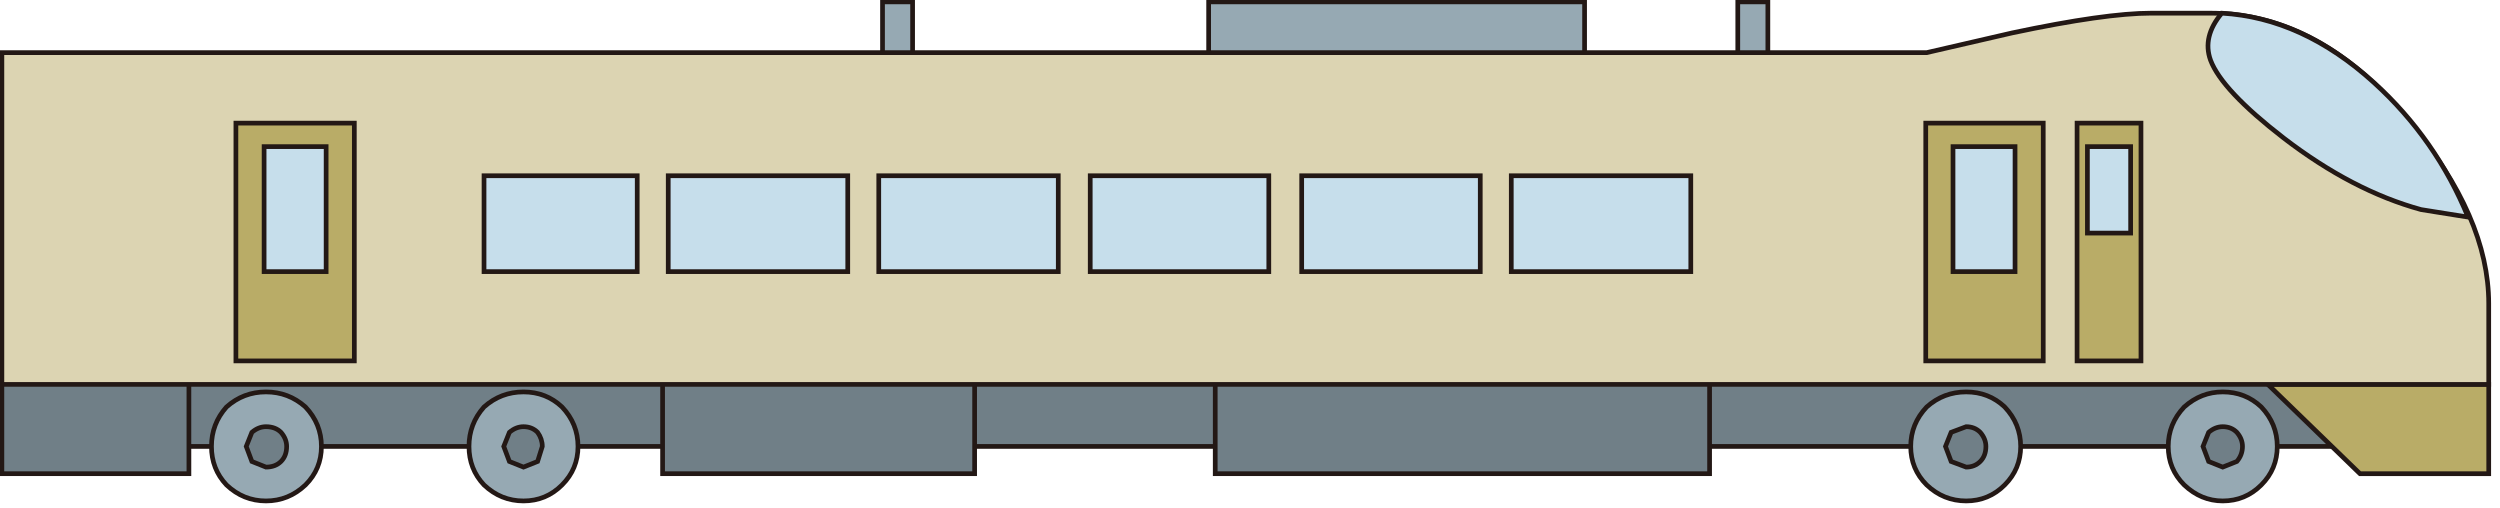 <?xml version="1.0" encoding="utf-8"?>
<svg version="1.1" id="Layer_1"
xmlns="http://www.w3.org/2000/svg"
xmlns:xlink="http://www.w3.org/1999/xlink"
xmlns:author="http://www.sothink.com"
width="133px" height="27px"
xml:space="preserve">
<g id="195" transform="matrix(1, 0, 0, 1, 132.4, 0.1)">
<path style="fill:#707F87;fill-opacity:1" d="M-5.85,23.65L-123.8 23.65L-123.8 19.6L-5.85 19.6L-5.85 23.65" />
<path style="fill:none;stroke-width:0.25;stroke-linecap:butt;stroke-linejoin:miter;stroke-miterlimit:10;stroke:#231815;stroke-opacity:1" d="M-5.85,23.65L-123.8 23.65L-123.8 19.6L-5.85 19.6L-5.85 23.65z" />
<path style="fill:#B9AC67;fill-opacity:1" d="M0,25.1L-6.85 25.1L-11.75 20.35L0 20.35L0 25.1" />
<path style="fill:none;stroke-width:0.25;stroke-linecap:butt;stroke-linejoin:miter;stroke-miterlimit:10;stroke:#231815;stroke-opacity:1" d="M0,25.1L-6.85 25.1L-11.75 20.35L0 20.35L0 25.1z" />
<path style="fill:#96A9B3;fill-opacity:1" d="M-24.9,23.65Q-24.9 24.85 -25.75 25.7Q-26.6 26.55 -27.8 26.55Q-29 26.55 -29.9 25.7Q-30.75 24.85 -30.75 23.65Q-30.75 22.45 -29.9 21.55Q-29 20.75 -27.8 20.75Q-26.6 20.75 -25.75 21.55Q-24.9 22.45 -24.9 23.65" />
<path style="fill:none;stroke-width:0.25;stroke-linecap:butt;stroke-linejoin:miter;stroke-miterlimit:10;stroke:#231815;stroke-opacity:1" d="M-24.9,23.65Q-24.9 24.85 -25.75 25.7Q-26.6 26.55 -27.8 26.55Q-29 26.55 -29.9 25.7Q-30.75 24.85 -30.75 23.65Q-30.75 22.45 -29.9 21.55Q-29 20.75 -27.8 20.75Q-26.6 20.75 -25.75 21.55Q-24.9 22.45 -24.9 23.65z" />
<path style="fill:#707F87;fill-opacity:1" d="M-26.75,23.65Q-26.75 24.15 -27.05 24.45Q-27.35 24.75 -27.8 24.75L-28.6 24.45L-28.9 23.65L-28.6 22.9L-27.8 22.6Q-27.35 22.6 -27.05 22.9Q-26.75 23.25 -26.75 23.65" />
<path style="fill:none;stroke-width:0.25;stroke-linecap:butt;stroke-linejoin:miter;stroke-miterlimit:10;stroke:#231815;stroke-opacity:1" d="M-26.75,23.65Q-26.75 24.15 -27.05 24.45Q-27.35 24.75 -27.8 24.75L-28.6 24.45L-28.9 23.65L-28.6 22.9L-27.8 22.6Q-27.35 22.6 -27.05 22.9Q-26.75 23.25 -26.75 23.65z" />
<path style="fill:#96A9B3;fill-opacity:1" d="M-11.25,23.65Q-11.25 24.85 -12.1 25.7Q-12.95 26.55 -14.15 26.55Q-15.3 26.55 -16.2 25.7Q-17.05 24.85 -17.05 23.65Q-17.05 22.45 -16.2 21.55Q-15.3 20.75 -14.15 20.75Q-12.95 20.75 -12.1 21.55Q-11.25 22.45 -11.25 23.65" />
<path style="fill:none;stroke-width:0.25;stroke-linecap:butt;stroke-linejoin:miter;stroke-miterlimit:10;stroke:#231815;stroke-opacity:1" d="M-11.25,23.65Q-11.25 24.85 -12.1 25.7Q-12.95 26.55 -14.15 26.55Q-15.3 26.55 -16.2 25.7Q-17.05 24.85 -17.05 23.65Q-17.05 22.45 -16.2 21.55Q-15.3 20.75 -14.15 20.75Q-12.95 20.75 -12.1 21.55Q-11.25 22.45 -11.25 23.65z" />
<path style="fill:#707F87;fill-opacity:1" d="M-13.1,23.65Q-13.1 24.1 -13.4 24.45L-14.15 24.75L-14.9 24.45L-15.2 23.65L-14.9 22.9Q-14.55 22.6 -14.15 22.6Q-13.7 22.6 -13.4 22.9Q-13.1 23.25 -13.1 23.65" />
<path style="fill:none;stroke-width:0.25;stroke-linecap:butt;stroke-linejoin:miter;stroke-miterlimit:10;stroke:#231815;stroke-opacity:1" d="M-13.1,23.65Q-13.1 24.1 -13.4 24.45L-14.15 24.75L-14.9 24.45L-15.2 23.65L-14.9 22.9Q-14.55 22.6 -14.15 22.6Q-13.7 22.6 -13.4 22.9Q-13.1 23.25 -13.1 23.65z" />
<path style="fill:#96A9B3;fill-opacity:1" d="M-115.3,23.65Q-115.3 24.85 -116.15 25.7Q-117.05 26.55 -118.25 26.55Q-119.45 26.55 -120.35 25.7Q-121.15 24.85 -121.15 23.65Q-121.15 22.45 -120.35 21.55Q-119.45 20.75 -118.25 20.75Q-117.05 20.75 -116.15 21.55Q-115.3 22.45 -115.3 23.65" />
<path style="fill:none;stroke-width:0.25;stroke-linecap:butt;stroke-linejoin:miter;stroke-miterlimit:10;stroke:#231815;stroke-opacity:1" d="M-115.3,23.65Q-115.3 24.85 -116.15 25.7Q-117.05 26.55 -118.25 26.55Q-119.45 26.55 -120.35 25.7Q-121.15 24.85 -121.15 23.65Q-121.15 22.45 -120.35 21.55Q-119.45 20.75 -118.25 20.75Q-117.05 20.75 -116.15 21.55Q-115.3 22.45 -115.3 23.65z" />
<path style="fill:#707F87;fill-opacity:1" d="M-117.15,23.65Q-117.15 24.15 -117.45 24.45Q-117.75 24.75 -118.25 24.75L-119 24.45L-119.3 23.65L-119 22.9Q-118.65 22.6 -118.25 22.6Q-117.75 22.6 -117.45 22.9Q-117.15 23.25 -117.15 23.65" />
<path style="fill:none;stroke-width:0.25;stroke-linecap:butt;stroke-linejoin:miter;stroke-miterlimit:10;stroke:#231815;stroke-opacity:1" d="M-117.15,23.65Q-117.15 24.15 -117.45 24.45Q-117.75 24.75 -118.25 24.75L-119 24.45L-119.3 23.65L-119 22.9Q-118.65 22.6 -118.25 22.6Q-117.75 22.6 -117.45 22.9Q-117.15 23.25 -117.15 23.65z" />
<path style="fill:#96A9B3;fill-opacity:1" d="M-101.65,23.65Q-101.65 24.85 -102.5 25.7Q-103.35 26.55 -104.55 26.55Q-105.75 26.55 -106.65 25.7Q-107.45 24.85 -107.45 23.65Q-107.45 22.45 -106.65 21.55Q-105.75 20.75 -104.55 20.75Q-103.35 20.75 -102.5 21.55Q-101.65 22.45 -101.65 23.65" />
<path style="fill:none;stroke-width:0.25;stroke-linecap:butt;stroke-linejoin:miter;stroke-miterlimit:10;stroke:#231815;stroke-opacity:1" d="M-101.65,23.65Q-101.65 24.85 -102.5 25.7Q-103.35 26.55 -104.55 26.55Q-105.75 26.55 -106.65 25.7Q-107.45 24.85 -107.45 23.65Q-107.45 22.45 -106.65 21.55Q-105.75 20.75 -104.55 20.75Q-103.35 20.75 -102.5 21.55Q-101.65 22.45 -101.65 23.65z" />
<path style="fill:#707F87;fill-opacity:1" d="M-103.55,23.65L-103.8 24.45L-104.55 24.75L-105.3 24.45L-105.6 23.65L-105.3 22.9Q-104.95 22.6 -104.55 22.6Q-104.1 22.6 -103.8 22.9Q-103.55 23.25 -103.55 23.65" />
<path style="fill:none;stroke-width:0.25;stroke-linecap:butt;stroke-linejoin:miter;stroke-miterlimit:10;stroke:#231815;stroke-opacity:1" d="M-103.55,23.65L-103.8 24.45L-104.55 24.75L-105.3 24.45L-105.6 23.65L-105.3 22.9Q-104.95 22.6 -104.55 22.6Q-104.1 22.6 -103.8 22.9Q-103.55 23.25 -103.55 23.65z" />
<path style="fill:#707F87;fill-opacity:1" d="M-41.45,25.1L-67.75 25.1L-67.75 19.6L-41.45 19.6L-41.45 25.1" />
<path style="fill:none;stroke-width:0.25;stroke-linecap:butt;stroke-linejoin:miter;stroke-miterlimit:10;stroke:#231815;stroke-opacity:1" d="M-41.45,25.1L-67.75 25.1L-67.75 19.6L-41.45 19.6L-41.45 25.1z" />
<path style="fill:#707F87;fill-opacity:1" d="M-80.55,25.1L-97.15 25.1L-97.15 19.6L-80.55 19.6L-80.55 25.1" />
<path style="fill:none;stroke-width:0.25;stroke-linecap:butt;stroke-linejoin:miter;stroke-miterlimit:10;stroke:#231815;stroke-opacity:1" d="M-80.55,25.1L-97.15 25.1L-97.15 19.6L-80.55 19.6L-80.55 25.1z" />
<path style="fill:#707F87;fill-opacity:1" d="M-122.35,25.1L-132.3 25.1L-132.3 19.6L-122.35 19.6L-122.35 25.1" />
<path style="fill:none;stroke-width:0.25;stroke-linecap:butt;stroke-linejoin:miter;stroke-miterlimit:10;stroke:#231815;stroke-opacity:1" d="M-122.35,25.1L-132.3 25.1L-132.3 19.6L-122.35 19.6L-122.35 25.1z" />
<path style="fill:#96A9B3;fill-opacity:1" d="M-48.1,5L-68.1 5L-68.1 0L-48.1 0L-48.1 5" />
<path style="fill:none;stroke-width:0.25;stroke-linecap:butt;stroke-linejoin:miter;stroke-miterlimit:10;stroke:#231815;stroke-opacity:1" d="M-48.1,5L-68.1 5L-68.1 0L-48.1 0L-48.1 5z" />
<path style="fill:#96A9B3;fill-opacity:1" d="M-38.35,5L-39.95 5L-39.95 0L-38.35 0L-38.35 5" />
<path style="fill:none;stroke-width:0.25;stroke-linecap:butt;stroke-linejoin:miter;stroke-miterlimit:10;stroke:#231815;stroke-opacity:1" d="M-38.35,5L-39.95 5L-39.95 0L-38.35 0L-38.35 5z" />
<path style="fill:#96A9B3;fill-opacity:1" d="M-83.85,5L-85.45 5L-85.45 0L-83.85 0L-83.85 5" />
<path style="fill:none;stroke-width:0.25;stroke-linecap:butt;stroke-linejoin:miter;stroke-miterlimit:10;stroke:#231815;stroke-opacity:1" d="M-83.85,5L-85.45 5L-85.45 0L-83.85 0L-83.85 5z" />
<path style="fill:#DCD4B2;fill-opacity:1" d="M0,20.35L-132.3 20.35L-132.3 2.7L-29.9 2.7L-25.35 1.65Q-20.4 0.6 -17.95 0.6L-14.8 0.6Q-8.9 0.6 -4.2 6.4Q0 11.45 0 16.05L0 20.35" />
<path style="fill:none;stroke-width:0.25;stroke-linecap:butt;stroke-linejoin:miter;stroke-miterlimit:10;stroke:#231815;stroke-opacity:1" d="M0,20.35L-132.3 20.35L-132.3 2.7L-29.9 2.7L-25.35 1.65Q-20.4 0.6 -17.95 0.6L-14.8 0.6Q-8.9 0.6 -4.2 6.4Q0 11.45 0 16.05L0 20.35z" />
<path style="fill:#B9AC67;fill-opacity:1" d="M-23.7,19.1L-29.95 19.1L-29.95 6.45L-23.7 6.45L-23.7 19.1" />
<path style="fill:none;stroke-width:0.25;stroke-linecap:butt;stroke-linejoin:miter;stroke-miterlimit:10;stroke:#231815;stroke-opacity:1" d="M-23.7,19.1L-29.95 19.1L-29.95 6.45L-23.7 6.45L-23.7 19.1z" />
<path style="fill:#C6DEEB;fill-opacity:1" d="M-25.2,14.35L-28.5 14.35L-28.5 7.7L-25.2 7.7L-25.2 14.35" />
<path style="fill:none;stroke-width:0.25;stroke-linecap:butt;stroke-linejoin:miter;stroke-miterlimit:10;stroke:#231815;stroke-opacity:1" d="M-25.2,14.35L-28.5 14.35L-28.5 7.7L-25.2 7.7L-25.2 14.35z" />
<path style="fill:#B9AC67;fill-opacity:1" d="M-113.55,19.1L-119.85 19.1L-119.85 6.45L-113.55 6.45L-113.55 19.1" />
<path style="fill:none;stroke-width:0.25;stroke-linecap:butt;stroke-linejoin:miter;stroke-miterlimit:10;stroke:#231815;stroke-opacity:1" d="M-113.55,19.1L-119.85 19.1L-119.85 6.45L-113.55 6.45L-113.55 19.1z" />
<path style="fill:#C6DEEB;fill-opacity:1" d="M-115.05,14.35L-118.35 14.35L-118.35 7.7L-115.05 7.7L-115.05 14.35" />
<path style="fill:none;stroke-width:0.25;stroke-linecap:butt;stroke-linejoin:miter;stroke-miterlimit:10;stroke:#231815;stroke-opacity:1" d="M-115.05,14.35L-118.35 14.35L-118.35 7.7L-115.05 7.7L-115.05 14.35z" />
<path style="fill:#B9AC67;fill-opacity:1" d="M-18.5,19.1L-21.9 19.1L-21.9 6.45L-18.5 6.45L-18.5 19.1" />
<path style="fill:none;stroke-width:0.25;stroke-linecap:butt;stroke-linejoin:miter;stroke-miterlimit:10;stroke:#231815;stroke-opacity:1" d="M-18.5,19.1L-21.9 19.1L-21.9 6.45L-18.5 6.45L-18.5 19.1z" />
<path style="fill:#C6DEEB;fill-opacity:1" d="M-19.05,12.3L-21.35 12.3L-21.35 7.7L-19.05 7.7L-19.05 12.3" />
<path style="fill:none;stroke-width:0.25;stroke-linecap:butt;stroke-linejoin:miter;stroke-miterlimit:10;stroke:#231815;stroke-opacity:1" d="M-19.05,12.3L-21.35 12.3L-21.35 7.7L-19.05 7.7L-19.05 12.3z" />
<path style="fill:#C6DEEB;fill-opacity:1" d="M-6.1,4.3Q-2.8 7.3 -1.1 11.45L-3.6 11.05Q-7.25 10.05 -10.9 7.25Q-14.2 4.7 -14.8 3.1Q-15.25 1.85 -14.2 0.6Q-9.9 0.85 -6.1 4.3" />
<path style="fill:none;stroke-width:0.25;stroke-linecap:butt;stroke-linejoin:miter;stroke-miterlimit:10;stroke:#231815;stroke-opacity:1" d="M-14.2,0.6Q-15.25 1.85 -14.8 3.1Q-14.2 4.7 -10.9 7.25Q-7.25 10.05 -3.6 11.05L-1.1 11.45Q-2.8 7.3 -6.1 4.3Q-9.9 0.85 -14.2 0.6z" />
<path style="fill:#C6DEEB;fill-opacity:1" d="M-98.5,14.35L-106.65 14.35L-106.65 9.25L-98.5 9.25L-98.5 14.35" />
<path style="fill:none;stroke-width:0.25;stroke-linecap:butt;stroke-linejoin:miter;stroke-miterlimit:10;stroke:#231815;stroke-opacity:1" d="M-98.5,14.35L-106.65 14.35L-106.65 9.25L-98.5 9.25L-98.5 14.35z" />
<path style="fill:#C6DEEB;fill-opacity:1" d="M-87.3,14.35L-96.85 14.35L-96.85 9.25L-87.3 9.25L-87.3 14.35" />
<path style="fill:none;stroke-width:0.25;stroke-linecap:butt;stroke-linejoin:miter;stroke-miterlimit:10;stroke:#231815;stroke-opacity:1" d="M-87.3,14.35L-96.85 14.35L-96.85 9.25L-87.3 9.25L-87.3 14.35z" />
<path style="fill:#C6DEEB;fill-opacity:1" d="M-76.1,14.35L-85.65 14.35L-85.65 9.25L-76.1 9.25L-76.1 14.35" />
<path style="fill:none;stroke-width:0.25;stroke-linecap:butt;stroke-linejoin:miter;stroke-miterlimit:10;stroke:#231815;stroke-opacity:1" d="M-76.1,14.35L-85.65 14.35L-85.65 9.25L-76.1 9.25L-76.1 14.35z" />
<path style="fill:#C6DEEB;fill-opacity:1" d="M-64.9,14.35L-74.4 14.35L-74.4 9.25L-64.9 9.25L-64.9 14.35" />
<path style="fill:none;stroke-width:0.25;stroke-linecap:butt;stroke-linejoin:miter;stroke-miterlimit:10;stroke:#231815;stroke-opacity:1" d="M-64.9,14.35L-74.4 14.35L-74.4 9.25L-64.9 9.25L-64.9 14.35z" />
<path style="fill:#C6DEEB;fill-opacity:1" d="M-53.65,14.35L-63.15 14.35L-63.15 9.25L-53.65 9.25L-53.65 14.35" />
<path style="fill:none;stroke-width:0.25;stroke-linecap:butt;stroke-linejoin:miter;stroke-miterlimit:10;stroke:#231815;stroke-opacity:1" d="M-53.65,14.35L-63.15 14.35L-63.15 9.25L-53.65 9.25L-53.65 14.35z" />
<path style="fill:#C6DEEB;fill-opacity:1" d="M-42.45,14.35L-52 14.35L-52 9.25L-42.45 9.25L-42.45 14.35" />
<path style="fill:none;stroke-width:0.25;stroke-linecap:butt;stroke-linejoin:miter;stroke-miterlimit:10;stroke:#231815;stroke-opacity:1" d="M-42.45,14.35L-52 14.35L-52 9.25L-42.45 9.25L-42.45 14.35z" />
</g>
</svg>
